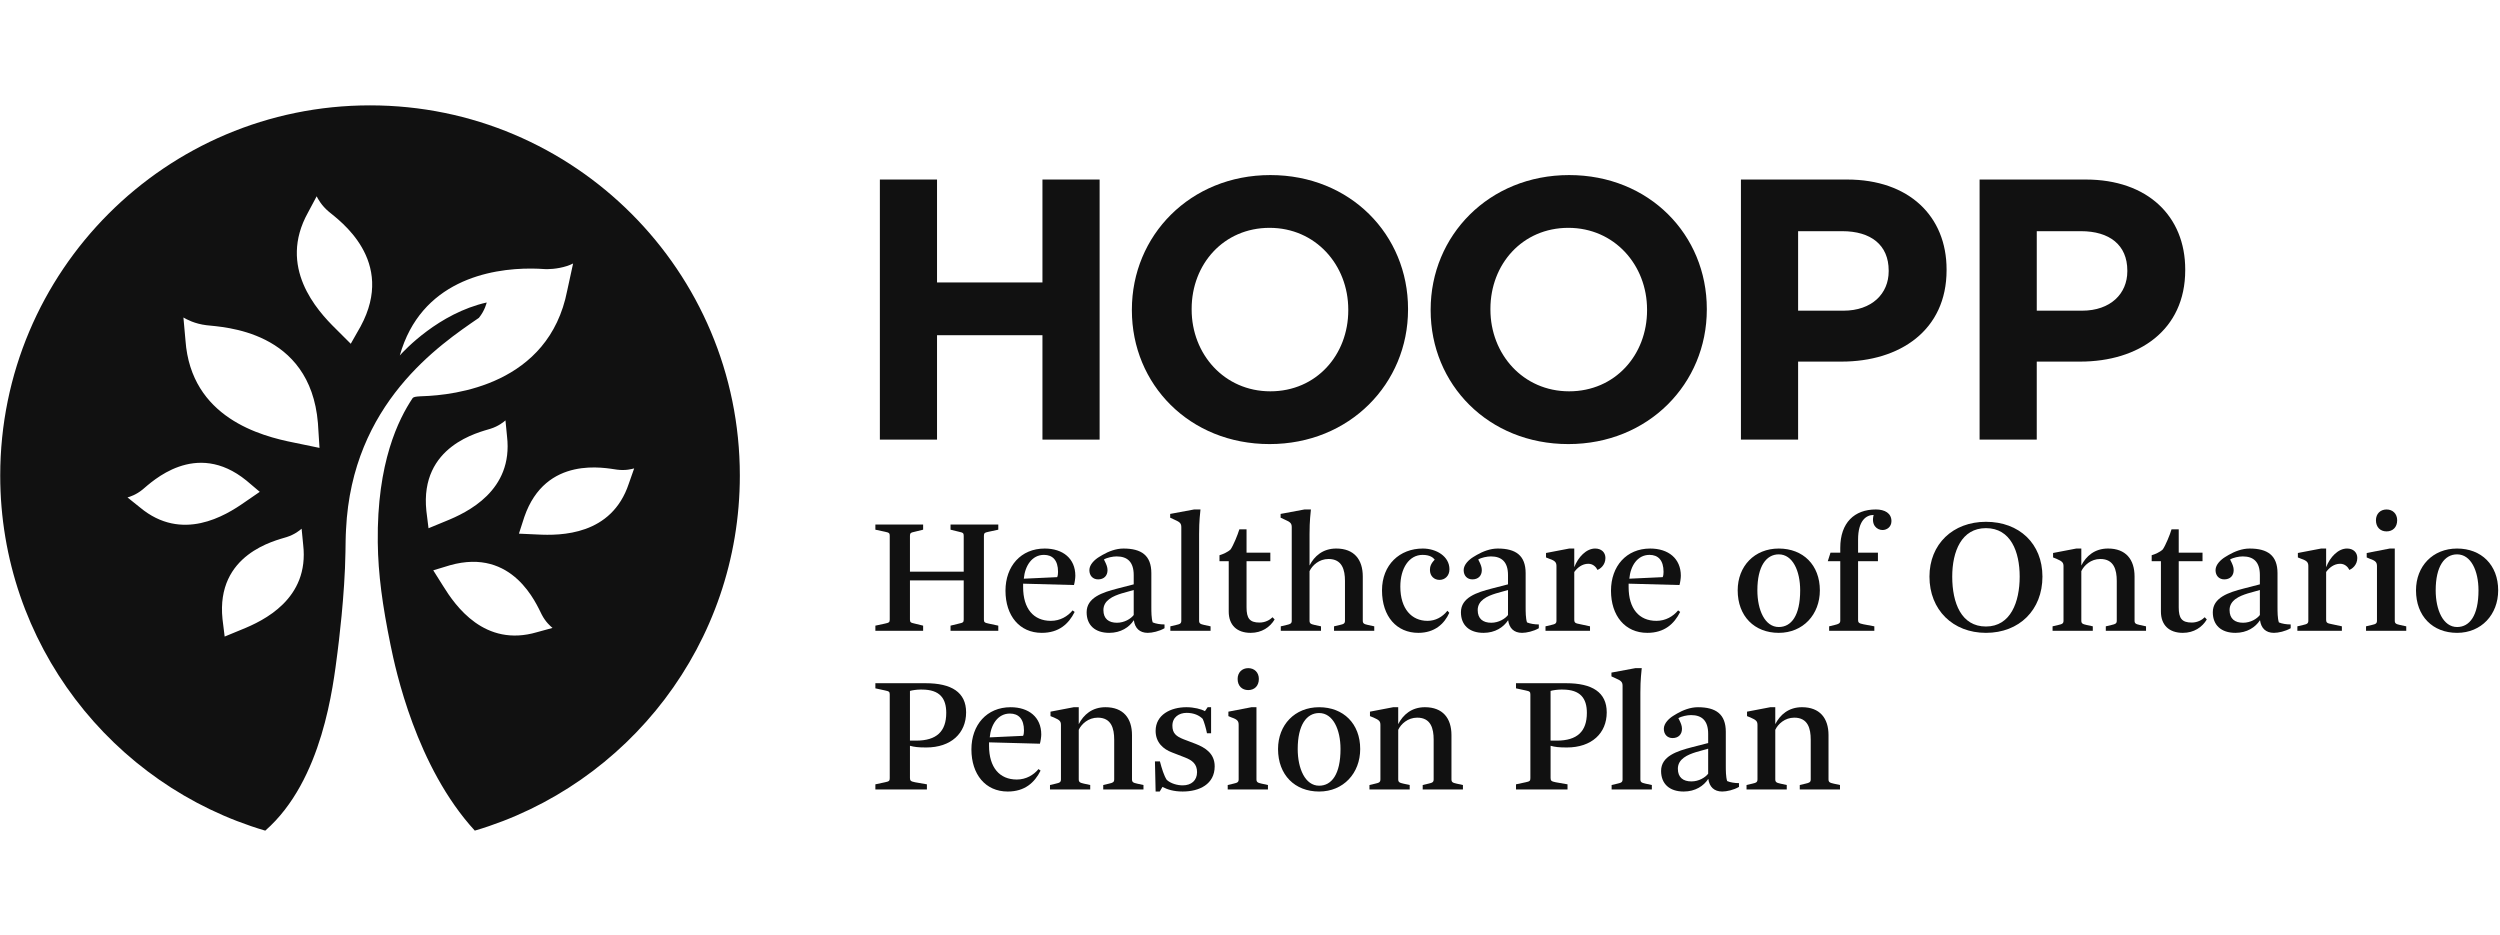 <svg width="214" height="80" viewBox="0 0 214 80" fill="none" xmlns="http://www.w3.org/2000/svg">
<path d="M75.317 15.368H80.21V24.178H89.234V15.368H94.127V37.631H89.234V28.694H80.21V37.631H75.317V15.368H75.317Z" fill="#111111"/>
<path d="M96.889 26.563V26.5C96.889 20.17 101.877 14.986 108.74 14.986C115.603 14.986 120.528 20.107 120.528 26.436V26.5C120.528 32.829 115.539 38.013 108.676 38.013C101.814 38.013 96.889 32.892 96.889 26.563ZM115.412 26.563V26.5C115.412 22.683 112.617 19.503 108.677 19.503C104.737 19.503 102.005 22.619 102.005 26.436V26.5C102.005 30.316 104.801 33.497 108.741 33.497C112.68 33.497 115.412 30.38 115.412 26.563Z" fill="#111111"/>
<path d="M122.464 26.563V26.5C122.464 20.17 127.453 14.986 134.316 14.986C141.179 14.986 146.103 20.107 146.103 26.436V26.5C146.103 32.829 141.115 38.013 134.252 38.013C127.39 38.013 122.464 32.892 122.464 26.563ZM140.988 26.563V26.5C140.988 22.683 138.192 19.503 134.252 19.503C130.312 19.503 127.58 22.619 127.58 26.436V26.5C127.58 30.316 130.376 33.497 134.316 33.497C138.255 33.497 140.988 30.38 140.988 26.563Z" fill="#111111"/>
<path d="M149.025 15.368H158.112C163.418 15.368 166.627 18.517 166.627 23.065V23.129C166.627 28.281 162.623 30.953 157.635 30.953H153.918V37.631H149.024V15.368H149.025ZM157.794 26.595C160.241 26.595 161.671 25.132 161.671 23.224V23.16C161.671 20.966 160.145 19.789 157.699 19.789H153.918V26.595L157.794 26.595Z" fill="#111111"/>
<path d="M169.453 15.368H178.54C183.846 15.368 187.055 18.517 187.055 23.065V23.129C187.055 28.281 183.052 30.953 178.064 30.953H174.346V37.631H169.453V15.368ZM178.223 26.595C180.669 26.595 182.099 25.132 182.099 23.224V23.16C182.099 20.966 180.574 19.789 178.127 19.789H174.347V26.595L178.223 26.595Z" fill="#111111"/>
<path d="M74.932 53.556L75.752 53.38C76.104 53.306 76.162 53.262 76.162 53.028V45.869C76.162 45.634 76.104 45.59 75.752 45.517L74.932 45.341V44.9H79.02V45.341L78.302 45.517C77.951 45.59 77.892 45.634 77.892 45.869V48.935H82.494V45.869C82.494 45.634 82.435 45.59 82.083 45.517L81.366 45.341V44.9H85.454V45.341L84.634 45.517C84.282 45.59 84.223 45.634 84.223 45.869V53.028C84.223 53.262 84.282 53.306 84.634 53.38L85.454 53.556V53.996H81.366V53.556L82.083 53.38C82.435 53.306 82.494 53.262 82.494 53.028V49.683H77.892V53.028C77.892 53.263 77.951 53.307 78.302 53.38L79.02 53.556V53.996H74.932V53.556Z" fill="#111111"/>
<path d="M89.425 46.955C90.978 46.955 92.049 47.805 92.049 49.287C92.049 49.492 91.99 49.889 91.931 50.079L87.579 49.962V50.255C87.579 52.103 88.473 53.145 89.953 53.145C90.744 53.145 91.389 52.764 91.814 52.25L91.99 52.382C91.477 53.409 90.641 54.172 89.176 54.172C87.271 54.172 86.069 52.705 86.069 50.564C86.069 48.466 87.388 46.955 89.425 46.955ZM87.637 49.536L90.495 49.404C90.553 49.287 90.568 49.081 90.568 48.95C90.568 47.952 90.099 47.497 89.366 47.497C88.341 47.497 87.74 48.422 87.637 49.536Z" fill="#111111"/>
<path d="M95.683 50.372L97.046 50.02V49.228C97.046 48.099 96.504 47.629 95.581 47.629C95.244 47.629 94.76 47.732 94.496 47.893L94.613 48.128C94.701 48.319 94.804 48.539 94.804 48.803C94.804 49.287 94.496 49.595 93.998 49.595C93.558 49.595 93.25 49.287 93.25 48.803C93.25 48.319 93.719 47.894 94.085 47.674L94.379 47.498C94.891 47.204 95.522 46.955 96.166 46.955C97.705 46.955 98.555 47.542 98.555 49.067V51.957C98.555 52.338 98.555 52.94 98.672 53.277C98.936 53.394 99.332 53.453 99.683 53.453V53.776C99.229 54.04 98.628 54.172 98.247 54.172C97.544 54.172 97.148 53.761 97.06 53.101H97.046C96.665 53.688 95.947 54.172 94.95 54.172C93.734 54.172 93.016 53.512 93.016 52.411C93.016 51.15 94.364 50.71 95.683 50.372ZM97.046 52.646V50.505L96.005 50.798C95.302 51.019 94.452 51.371 94.452 52.221C94.452 52.969 94.906 53.307 95.61 53.307C96.254 53.306 96.797 52.969 97.046 52.646Z" fill="#111111"/>
<path d="M100.182 53.614L100.68 53.497C101.017 53.424 101.12 53.365 101.12 53.13V45.136C101.12 44.828 101.032 44.696 100.548 44.49L100.167 44.314V43.991L102.219 43.61H102.761C102.643 44.666 102.643 45.355 102.643 45.722V53.13C102.643 53.365 102.746 53.423 103.083 53.497L103.625 53.614V53.996H100.182V53.614H100.182Z" fill="#111111"/>
<path d="M105.179 48.04H104.388V47.527C104.652 47.453 105.106 47.263 105.341 47.028C105.575 46.69 105.956 45.766 106.088 45.311H106.704V47.307H108.741V48.04H106.704V51.986C106.704 52.925 106.967 53.291 107.817 53.291C108.301 53.291 108.696 53.071 108.931 52.836L109.107 53.027C108.711 53.687 108.008 54.172 107.055 54.172C105.868 54.172 105.179 53.496 105.179 52.352V48.04H105.179Z" fill="#111111"/>
<path d="M114.192 53.614L114.69 53.497C115.027 53.424 115.13 53.365 115.13 53.13V49.727C115.13 48.788 114.895 47.849 113.723 47.849C112.917 47.849 112.331 48.392 112.096 48.89V53.13C112.096 53.365 112.199 53.423 112.536 53.497L113.078 53.614V53.995H109.635V53.614L110.133 53.497C110.47 53.423 110.573 53.365 110.573 53.13V45.135C110.573 44.827 110.485 44.695 110.001 44.49L109.62 44.314V43.991L111.672 43.609H112.214C112.097 44.665 112.097 45.355 112.097 45.722V48.406C112.507 47.599 113.24 46.954 114.383 46.954C115.907 46.954 116.654 47.892 116.654 49.344V53.129C116.654 53.364 116.757 53.423 117.094 53.496L117.636 53.613V53.995H114.193V53.614H114.192Z" fill="#111111"/>
<path d="M121.787 46.955C122.96 46.955 124.073 47.63 124.073 48.73C124.073 49.302 123.677 49.639 123.223 49.639C122.769 49.639 122.403 49.316 122.403 48.789C122.403 48.539 122.462 48.26 122.813 47.908C122.682 47.733 122.403 47.498 121.773 47.498C120.615 47.498 119.868 48.642 119.868 50.212C119.868 52.118 120.835 53.145 122.197 53.145C122.872 53.145 123.472 52.822 123.898 52.28L124.059 52.456C123.634 53.409 122.799 54.172 121.407 54.172C119.575 54.172 118.3 52.794 118.3 50.534C118.3 48.334 119.824 46.955 121.787 46.955Z" fill="#111111"/>
<path d="M127.722 50.372L129.085 50.02V49.228C129.085 48.099 128.543 47.629 127.62 47.629C127.283 47.629 126.799 47.732 126.535 47.893L126.653 48.128C126.741 48.319 126.843 48.539 126.843 48.803C126.843 49.287 126.535 49.595 126.037 49.595C125.597 49.595 125.29 49.287 125.29 48.803C125.29 48.319 125.759 47.894 126.125 47.674L126.418 47.498C126.932 47.204 127.561 46.955 128.207 46.955C129.745 46.955 130.595 47.542 130.595 49.067V51.957C130.595 52.338 130.595 52.94 130.712 53.277C130.976 53.394 131.372 53.453 131.723 53.453V53.776C131.269 54.04 130.668 54.172 130.287 54.172C129.584 54.172 129.188 53.761 129.1 53.101H129.086C128.704 53.688 127.987 54.172 126.99 54.172C125.774 54.172 125.056 53.512 125.056 52.411C125.055 51.15 126.403 50.71 127.722 50.372ZM129.085 52.646V50.505L128.045 50.798C127.341 51.019 126.491 51.371 126.491 52.221C126.491 52.969 126.946 53.307 127.649 53.307C128.294 53.306 128.836 52.969 129.085 52.646Z" fill="#111111"/>
<path d="M132.295 53.614L132.793 53.497C133.13 53.424 133.233 53.365 133.233 53.13V48.48C133.233 48.172 133.159 48.01 132.632 47.834L132.339 47.717V47.335L134.332 46.954H134.757V48.553C135.094 47.673 135.797 46.954 136.545 46.954C137.072 46.954 137.424 47.277 137.424 47.761C137.424 48.392 136.955 48.699 136.75 48.788C136.618 48.523 136.354 48.259 135.959 48.259C135.431 48.259 135.021 48.597 134.757 48.963V53.012C134.757 53.32 134.83 53.349 135.285 53.437L136.105 53.613V53.995H132.295V53.614H132.295Z" fill="#111111"/>
<path d="M141.257 46.955C142.81 46.955 143.88 47.805 143.88 49.287C143.88 49.492 143.822 49.889 143.763 50.079L139.41 49.962V50.255C139.41 52.103 140.304 53.145 141.785 53.145C142.576 53.145 143.221 52.764 143.646 52.25L143.822 52.382C143.309 53.409 142.474 54.172 141.008 54.172C139.103 54.172 137.901 52.705 137.901 50.564C137.901 48.466 139.22 46.955 141.257 46.955ZM139.47 49.536L142.327 49.404C142.386 49.287 142.4 49.081 142.4 48.95C142.4 47.952 141.931 47.497 141.199 47.497C140.173 47.497 139.572 48.422 139.47 49.536Z" fill="#111111"/>
<path d="M152.263 46.955C154.343 46.955 155.78 48.363 155.78 50.534C155.78 52.602 154.343 54.172 152.263 54.172C150.182 54.172 148.746 52.749 148.746 50.534C148.746 48.466 150.182 46.955 152.263 46.955ZM152.263 53.673C153.333 53.673 154.095 52.705 154.095 50.534C154.095 48.861 153.45 47.453 152.263 47.453C151.193 47.453 150.431 48.465 150.431 50.534C150.431 52.221 151.076 53.673 152.263 53.673Z" fill="#111111"/>
<path d="M156.691 47.307H157.527V46.896C157.527 44.74 158.743 43.61 160.575 43.61C161.337 43.61 161.908 43.933 161.908 44.608C161.908 45.106 161.513 45.37 161.147 45.37C160.677 45.37 160.15 44.959 160.384 44.079C159.74 44.079 159.051 44.564 159.051 46.192V47.306H160.751V48.039H159.051V53.071C159.051 53.276 159.11 53.364 159.506 53.438L160.443 53.614V53.995H156.574V53.614L157.058 53.496C157.366 53.423 157.527 53.364 157.527 53.13V48.039H156.458L156.691 47.307Z" fill="#111111"/>
<path d="M169.998 44.666C172.841 44.666 174.833 46.529 174.833 49.36C174.833 52.206 172.855 54.172 169.998 54.172C167.169 54.172 165.162 52.206 165.162 49.36C165.161 46.573 167.169 44.666 169.998 44.666ZM169.998 53.629C172.108 53.629 172.885 51.532 172.885 49.36C172.885 47.233 172.123 45.209 169.998 45.209C167.902 45.209 167.111 47.204 167.111 49.36C167.111 51.619 167.887 53.629 169.998 53.629Z" fill="#111111"/>
<path d="M175.699 53.614L176.197 53.497C176.534 53.424 176.637 53.365 176.637 53.13V48.48C176.637 48.172 176.549 48.054 176.036 47.834L175.743 47.717V47.335L177.736 46.954H178.161V48.406C178.571 47.6 179.304 46.954 180.447 46.954C181.971 46.954 182.718 47.893 182.718 49.345V53.13C182.718 53.364 182.821 53.423 183.158 53.496L183.7 53.614V53.995H180.257V53.614L180.755 53.496C181.092 53.423 181.195 53.364 181.195 53.13V49.726C181.195 48.788 180.96 47.849 179.788 47.849C178.982 47.849 178.396 48.391 178.161 48.89V53.129C178.161 53.364 178.264 53.422 178.601 53.496L179.143 53.613V53.995H175.7V53.614H175.699Z" fill="#111111"/>
<path d="M184.975 48.04H184.184V47.527C184.447 47.453 184.902 47.263 185.136 47.028C185.371 46.69 185.752 45.766 185.883 45.311H186.499V47.307H188.536V48.04H186.499V51.986C186.499 52.925 186.763 53.291 187.613 53.291C188.096 53.291 188.492 53.071 188.726 52.836L188.902 53.027C188.507 53.687 187.803 54.172 186.851 54.172C185.664 54.172 184.975 53.496 184.975 52.352L184.975 48.04Z" fill="#111111"/>
<path d="M192.082 50.372L193.445 50.02V49.228C193.445 48.099 192.903 47.629 191.98 47.629C191.642 47.629 191.159 47.732 190.895 47.893L191.013 48.128C191.101 48.319 191.203 48.539 191.203 48.803C191.203 49.287 190.895 49.595 190.397 49.595C189.958 49.595 189.65 49.287 189.65 48.803C189.65 48.319 190.119 47.894 190.485 47.674L190.778 47.498C191.292 47.204 191.921 46.955 192.566 46.955C194.105 46.955 194.955 47.542 194.955 49.067V51.957C194.955 52.338 194.955 52.94 195.072 53.277C195.336 53.394 195.732 53.453 196.083 53.453V53.776C195.629 54.04 195.028 54.172 194.647 54.172C193.944 54.172 193.548 53.761 193.46 53.101H193.446C193.065 53.688 192.346 54.172 191.35 54.172C190.134 54.172 189.416 53.512 189.416 52.411C189.415 51.15 190.763 50.71 192.082 50.372ZM193.445 52.646V50.505L192.405 50.798C191.702 51.019 190.851 51.371 190.851 52.221C190.851 52.969 191.306 53.307 192.009 53.307C192.654 53.306 193.196 52.969 193.445 52.646Z" fill="#111111"/>
<path d="M196.655 53.614L197.153 53.497C197.49 53.424 197.593 53.365 197.593 53.13V48.48C197.593 48.172 197.519 48.01 196.992 47.834L196.698 47.717V47.335L198.692 46.954H199.117V48.553C199.454 47.673 200.157 46.954 200.905 46.954C201.432 46.954 201.784 47.277 201.784 47.761C201.784 48.392 201.315 48.699 201.11 48.788C200.978 48.523 200.714 48.259 200.318 48.259C199.79 48.259 199.381 48.597 199.117 48.963V53.012C199.117 53.32 199.19 53.349 199.644 53.437L200.465 53.613V53.995H196.655V53.614H196.655Z" fill="#111111"/>
<path d="M202.531 53.614L203.029 53.497C203.366 53.424 203.469 53.365 203.469 53.13V48.48C203.469 48.172 203.396 48.011 202.868 47.835L202.59 47.717V47.336L204.568 46.954H204.993V53.13C204.993 53.364 205.096 53.423 205.433 53.496L205.975 53.614V53.995H202.532V53.614H202.531ZM203.381 44.534C203.381 43.977 203.762 43.611 204.289 43.611C204.816 43.611 205.198 43.977 205.198 44.534C205.198 45.136 204.816 45.488 204.289 45.488C203.762 45.488 203.381 45.136 203.381 44.534Z" fill="#111111"/>
<path d="M210.327 46.955C212.408 46.955 213.844 48.363 213.844 50.534C213.844 52.602 212.408 54.172 210.327 54.172C208.246 54.172 206.81 52.749 206.81 50.534C206.81 48.466 208.246 46.955 210.327 46.955ZM210.327 53.673C211.397 53.673 212.159 52.705 212.159 50.534C212.159 48.861 211.514 47.453 210.327 47.453C209.257 47.453 208.495 48.465 208.495 50.534C208.496 52.221 209.14 53.673 210.327 53.673Z" fill="#111111"/>
<path d="M74.932 67.138L75.752 66.963C76.104 66.889 76.162 66.845 76.162 66.611V59.452C76.162 59.217 76.104 59.173 75.752 59.1L74.932 58.923V58.483H79.226C81.453 58.483 82.699 59.261 82.699 60.977C82.699 62.767 81.409 63.984 79.284 63.984C78.61 63.984 78.244 63.94 77.892 63.838V66.596C77.892 66.83 77.965 66.889 78.332 66.962L79.343 67.138V67.579H74.932V67.138ZM77.892 59.144V63.398H78.419C80.178 63.398 80.999 62.606 80.999 61.022C80.999 59.79 80.456 59.027 78.918 59.027H78.771C78.493 59.027 78.068 59.086 77.892 59.144Z" fill="#111111"/>
<path d="M86.508 60.538C88.062 60.538 89.132 61.388 89.132 62.87C89.132 63.075 89.073 63.471 89.015 63.662L84.662 63.545V63.838C84.662 65.686 85.556 66.728 87.036 66.728C87.827 66.728 88.472 66.346 88.897 65.833L89.073 65.965C88.56 66.992 87.725 67.755 86.259 67.755C84.354 67.755 83.153 66.288 83.153 64.147C83.153 62.049 84.472 60.538 86.508 60.538ZM84.721 63.119L87.579 62.987C87.637 62.87 87.652 62.664 87.652 62.532C87.652 61.535 87.183 61.08 86.45 61.08C85.424 61.08 84.824 62.004 84.721 63.119Z" fill="#111111"/>
<path d="M89.879 67.197L90.378 67.08C90.715 67.007 90.817 66.948 90.817 66.713V62.063C90.817 61.755 90.729 61.637 90.216 61.417L89.923 61.3V60.918L91.916 60.537H92.341V61.989C92.751 61.183 93.484 60.537 94.627 60.537C96.151 60.537 96.899 61.476 96.899 62.928V66.713C96.899 66.947 97.001 67.006 97.338 67.079L97.881 67.197V67.578H94.437V67.197L94.935 67.079C95.272 67.006 95.375 66.947 95.375 66.713V63.309C95.375 62.37 95.14 61.431 93.968 61.431C93.162 61.431 92.576 61.974 92.341 62.472V66.712C92.341 66.947 92.444 67.005 92.781 67.079L93.323 67.196V67.578H89.879V67.197Z" fill="#111111"/>
<path d="M98.863 65.173H99.288C99.449 65.789 99.639 66.405 99.874 66.757C100.226 67.08 100.797 67.227 101.237 67.227C101.984 67.227 102.468 66.801 102.468 66.097C102.468 65.408 102.072 65.085 101.427 64.836L100.328 64.41C99.581 64.132 98.921 63.56 98.921 62.562C98.921 61.183 100.211 60.537 101.559 60.537C102.204 60.537 102.834 60.699 103.142 60.875L103.376 60.537H103.669V62.767H103.317C103.244 62.385 103.068 61.769 102.951 61.535C102.658 61.241 102.204 61.021 101.573 61.021C100.929 61.021 100.357 61.388 100.357 62.121C100.357 62.767 100.68 63.031 101.31 63.28L102.35 63.676C103.171 63.999 103.977 64.498 103.977 65.598C103.977 67.124 102.673 67.754 101.237 67.754C100.46 67.754 99.918 67.578 99.507 67.358L99.273 67.754H98.921L98.863 65.173Z" fill="#111111"/>
<path d="M105.091 67.197L105.589 67.08C105.927 67.006 106.029 66.948 106.029 66.713V62.063C106.029 61.755 105.956 61.593 105.428 61.417L105.15 61.3V60.918L107.128 60.537H107.553V66.712C107.553 66.947 107.656 67.006 107.993 67.079L108.536 67.197V67.578H105.092V67.197H105.091ZM105.941 58.117C105.941 57.56 106.322 57.193 106.849 57.193C107.377 57.193 107.758 57.56 107.758 58.117C107.758 58.719 107.377 59.071 106.849 59.071C106.322 59.071 105.941 58.718 105.941 58.117Z" fill="#111111"/>
<path d="M112.917 60.538C114.997 60.538 116.433 61.946 116.433 64.117C116.433 66.185 114.997 67.755 112.917 67.755C110.836 67.755 109.4 66.332 109.4 64.117C109.4 62.049 110.835 60.538 112.917 60.538ZM112.917 67.256C113.986 67.256 114.748 66.288 114.748 64.117C114.748 62.444 114.103 61.036 112.917 61.036C111.847 61.036 111.084 62.048 111.084 64.117C111.084 65.804 111.73 67.256 112.917 67.256Z" fill="#111111"/>
<path d="M117.225 67.197L117.723 67.08C118.06 67.007 118.163 66.948 118.163 66.713V62.063C118.163 61.755 118.075 61.637 117.562 61.417L117.269 61.3V60.918L119.262 60.537H119.687V61.989C120.098 61.183 120.83 60.537 121.973 60.537C123.497 60.537 124.245 61.476 124.245 62.928V66.713C124.245 66.947 124.347 67.006 124.684 67.079L125.227 67.197V67.578H121.783V67.197L122.281 67.079C122.619 67.006 122.721 66.947 122.721 66.713V63.309C122.721 62.37 122.487 61.431 121.314 61.431C120.508 61.431 119.922 61.974 119.688 62.472V66.712C119.688 66.947 119.79 67.005 120.127 67.079L120.67 67.196V67.578H117.226V67.197H117.225Z" fill="#111111"/>
<path d="M129.77 67.138L130.59 66.963C130.942 66.889 131 66.845 131 66.611V59.452C131 59.217 130.942 59.173 130.59 59.1L129.77 58.923V58.483H134.063C136.291 58.483 137.536 59.261 137.536 60.977C137.536 62.767 136.247 63.984 134.122 63.984C133.448 63.984 133.082 63.94 132.73 63.838V66.596C132.73 66.83 132.803 66.889 133.17 66.962L134.18 67.138V67.579H129.77V67.138ZM132.729 59.144V63.398H133.257C135.016 63.398 135.836 62.606 135.836 61.022C135.836 59.79 135.294 59.027 133.756 59.027H133.609C133.33 59.027 132.905 59.086 132.729 59.144Z" fill="#111111"/>
<path d="M137.954 67.197L138.452 67.08C138.79 67.007 138.892 66.948 138.892 66.713V58.718C138.892 58.41 138.804 58.278 138.321 58.073L137.939 57.897V57.574L139.991 57.193H140.533C140.416 58.248 140.416 58.938 140.416 59.305V66.713C140.416 66.948 140.518 67.006 140.856 67.08L141.398 67.197V67.578H137.955V67.197H137.954Z" fill="#111111"/>
<path d="M144.856 63.955L146.219 63.603V62.811C146.219 61.682 145.677 61.212 144.753 61.212C144.417 61.212 143.933 61.315 143.669 61.476L143.786 61.711C143.874 61.902 143.977 62.122 143.977 62.386C143.977 62.87 143.669 63.178 143.171 63.178C142.731 63.178 142.424 62.87 142.424 62.386C142.424 61.902 142.893 61.477 143.259 61.257L143.552 61.081C144.065 60.787 144.695 60.538 145.34 60.538C146.879 60.538 147.729 61.124 147.729 62.65V65.54C147.729 65.921 147.729 66.522 147.846 66.86C148.11 66.977 148.506 67.036 148.857 67.036V67.359C148.403 67.623 147.802 67.755 147.421 67.755C146.718 67.755 146.322 67.344 146.234 66.684H146.219C145.838 67.271 145.121 67.755 144.124 67.755C142.908 67.755 142.189 67.095 142.189 65.994C142.189 64.733 143.537 64.293 144.856 63.955ZM146.219 66.229V64.088L145.179 64.381C144.475 64.601 143.625 64.954 143.625 65.804C143.625 66.552 144.08 66.889 144.783 66.889C145.428 66.889 145.97 66.552 146.219 66.229Z" fill="#111111"/>
<path d="M149.502 67.197L150 67.08C150.337 67.007 150.44 66.948 150.44 66.713V62.063C150.44 61.755 150.352 61.637 149.839 61.417L149.546 61.3V60.918L151.539 60.537H151.964V61.989C152.374 61.183 153.107 60.537 154.25 60.537C155.774 60.537 156.521 61.476 156.521 62.928V66.713C156.521 66.947 156.624 67.006 156.961 67.079L157.503 67.197V67.578H154.06V67.197L154.558 67.079C154.895 67.006 154.998 66.947 154.998 66.713V63.309C154.998 62.37 154.763 61.431 153.591 61.431C152.785 61.431 152.199 61.974 151.964 62.472V66.712C151.964 66.947 152.067 67.005 152.404 67.079L152.946 67.196V67.578H149.503V67.197H149.502Z" fill="#111111"/>
<path d="M31.674 9.019C14.191 9.019 0.019 23.206 0.019 40.706C0.019 55.088 9.591 67.233 22.707 71.104L22.708 71.102C27.63 66.791 28.52 58.681 28.884 55.888C28.971 55.214 29.52 50.919 29.571 47.248C29.575 46.993 29.585 46.439 29.587 46.225C29.59 45.914 29.607 45.617 29.621 45.315C30.135 34.526 37.639 29.511 40.993 27.208C41.513 26.575 41.661 25.894 41.661 25.893C37.568 26.814 34.613 29.991 34.225 30.426C34.225 30.425 34.225 30.425 34.225 30.425L34.224 30.425C36.02 24.076 41.886 22.959 45.553 22.99C45.932 22.994 46.288 23.009 46.613 23.033C46.682 23.037 46.759 23.04 46.844 23.04C47.439 23.038 48.393 22.902 49.057 22.554C49.057 22.554 49.057 22.554 49.057 22.554L48.553 24.876C46.979 32.945 38.881 33.826 36.182 33.915C36.182 33.915 35.925 33.92 35.695 33.946C35.414 33.978 35.361 34.039 35.325 34.077C35.32 34.082 35.314 34.088 35.31 34.095C34.128 35.878 32.253 39.558 32.337 46.419C32.37 49.168 32.738 51.81 33.43 55.212C33.863 57.345 35.634 65.645 40.643 71.102C53.757 67.231 63.33 55.088 63.33 40.706C63.33 23.206 49.157 9.019 31.674 9.019ZM11.995 43.447L10.914 42.58C11.118 42.522 11.655 42.357 12.211 41.899C12.981 41.267 16.733 37.593 21.092 41.134L22.236 42.101C22.236 42.101 21.121 42.866 20.942 42.991C19.284 44.154 15.579 46.428 11.995 43.447ZM20.683 53.891C20.481 53.972 19.231 54.49 19.231 54.49L19.047 53.002C18.465 47.411 23.59 46.273 24.54 45.973C25.227 45.756 25.658 45.396 25.818 45.257L25.953 46.637C26.49 51.271 22.562 53.136 20.683 53.891ZM25.161 37.887C22.336 37.329 16.352 35.762 15.877 29.142L15.701 27.178C15.962 27.33 16.66 27.718 17.677 27.839C19.085 28.007 26.55 28.242 27.214 36.211L27.35 38.34C27.35 38.34 25.465 37.947 25.161 37.887ZM30.87 27.938L30.025 29.427C30.025 29.427 28.932 28.334 28.755 28.16C27.102 26.541 23.772 22.855 26.361 18.2L27.106 16.803C27.215 17.02 27.513 17.587 28.143 18.117C29.015 18.849 33.925 22.293 30.87 27.938ZM36.497 43.73C35.915 38.139 41.04 37 41.99 36.7C42.677 36.483 43.108 36.124 43.268 35.985L43.403 37.365C43.94 41.999 40.012 43.864 38.133 44.619C37.931 44.7 36.681 45.218 36.681 45.218L36.497 43.73ZM45.96 54.117C41.489 55.434 38.986 51.875 37.924 50.151C37.809 49.965 37.087 48.82 37.087 48.82L38.521 48.385C43.926 46.862 45.918 51.724 46.374 52.61C46.705 53.251 47.132 53.616 47.296 53.75L45.96 54.117ZM53.825 41.402C52.358 45.83 48.011 45.861 45.989 45.752C45.772 45.74 44.42 45.681 44.42 45.681L44.881 44.254C46.711 38.94 51.837 40.073 52.825 40.203C53.539 40.296 54.081 40.153 54.285 40.094L53.825 41.402Z" fill="#111111"/>
</svg>
